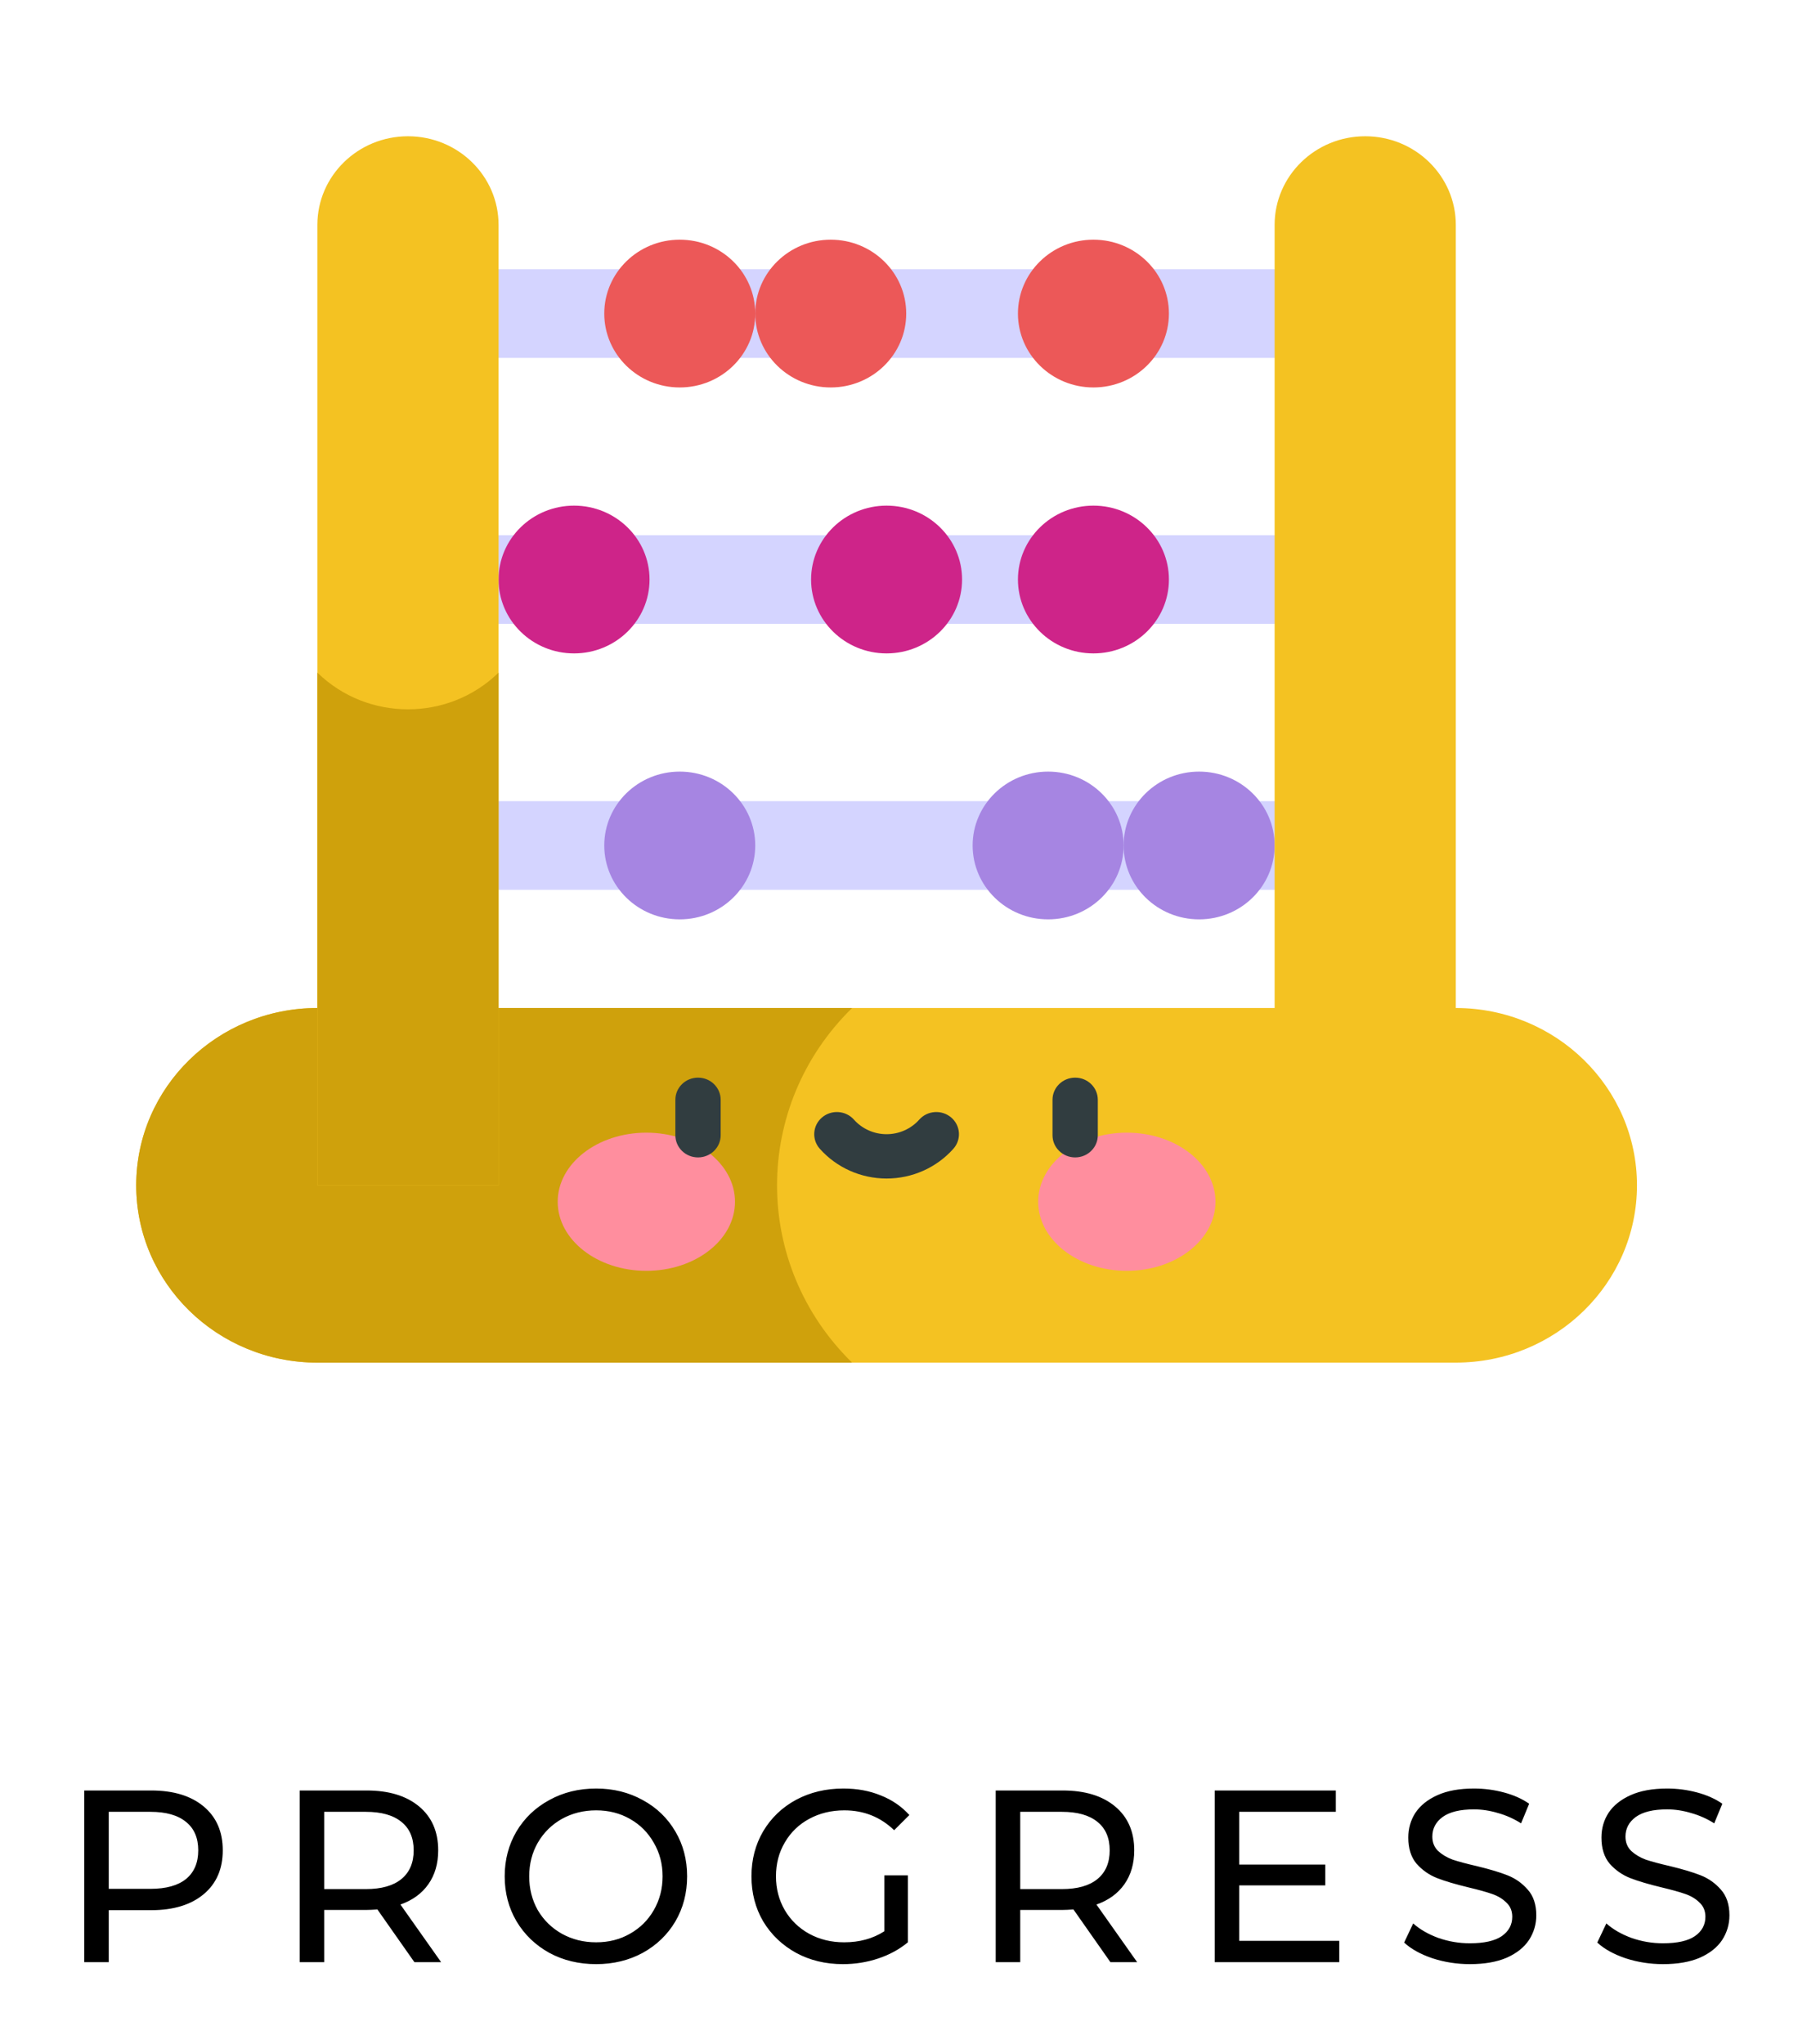 <svg width="66" height="75" viewBox="0 0 66 75" fill="none" xmlns="http://www.w3.org/2000/svg">
<path d="M14.976 9.88V13.133H50.113V9.88H14.976Z" fill="#D4D4FF"/>
<path d="M14.976 22.892H50.113V19.639H14.976V22.892Z" fill="#D4D4FF"/>
<path d="M14.976 32.651H50.113V29.398H14.976V32.651Z" fill="#D4D4FF"/>
<path d="M40.137 14.217C41.667 14.217 42.908 13.003 42.908 11.506C42.908 10.009 41.667 8.795 40.137 8.795C38.607 8.795 37.366 10.009 37.366 11.506C37.366 13.003 38.607 14.217 40.137 14.217Z" fill="#EC5858"/>
<path d="M24.952 14.217C26.482 14.217 27.723 13.003 27.723 11.506C27.723 10.009 26.482 8.795 24.952 8.795C23.421 8.795 22.181 10.009 22.181 11.506C22.181 13.003 23.421 14.217 24.952 14.217Z" fill="#EC5858"/>
<path d="M30.494 14.217C32.024 14.217 33.265 13.003 33.265 11.506C33.265 10.009 32.024 8.795 30.494 8.795C28.963 8.795 27.723 10.009 27.723 11.506C27.723 13.003 28.963 14.217 30.494 14.217Z" fill="#EC5858"/>
<path d="M40.137 23.976C41.667 23.976 42.908 22.762 42.908 21.265C42.908 19.768 41.667 18.554 40.137 18.554C38.607 18.554 37.366 19.768 37.366 21.265C37.366 22.762 38.607 23.976 40.137 23.976Z" fill="#CE2489"/>
<path d="M21.072 23.976C22.602 23.976 23.843 22.762 23.843 21.265C23.843 19.768 22.602 18.554 21.072 18.554C19.542 18.554 18.301 19.768 18.301 21.265C18.301 22.762 19.542 23.976 21.072 23.976Z" fill="#CE2489"/>
<path d="M32.544 23.976C34.075 23.976 35.315 22.762 35.315 21.265C35.315 19.768 34.075 18.554 32.544 18.554C31.014 18.554 29.773 19.768 29.773 21.265C29.773 22.762 31.014 23.976 32.544 23.976Z" fill="#CE2489"/>
<path d="M44.016 33.735C45.547 33.735 46.788 32.521 46.788 31.024C46.788 29.527 45.547 28.313 44.016 28.313C42.486 28.313 41.245 29.527 41.245 31.024C41.245 32.521 42.486 33.735 44.016 33.735Z" fill="#A685E2"/>
<path d="M24.952 33.735C26.482 33.735 27.723 32.521 27.723 31.024C27.723 29.527 26.482 28.313 24.952 28.313C23.421 28.313 22.181 29.527 22.181 31.024C22.181 32.521 23.421 33.735 24.952 33.735Z" fill="#A685E2"/>
<path d="M38.474 33.735C40.005 33.735 41.245 32.521 41.245 31.024C41.245 29.527 40.005 28.313 38.474 28.313C36.944 28.313 35.703 29.527 35.703 31.024C35.703 32.521 36.944 33.735 38.474 33.735Z" fill="#A685E2"/>
<path d="M50.113 5C48.277 5 46.788 6.456 46.788 8.253V43.494H53.439C53.439 42.891 53.439 9.153 53.439 8.253C53.439 6.456 51.95 5 50.113 5Z" fill="#F4C222"/>
<path d="M53.438 36.988H11.651C7.978 36.988 5 39.901 5 43.494C5 47.087 7.978 50 11.651 50H53.438C57.111 50 60.089 47.087 60.089 43.494C60.089 39.901 57.111 36.988 53.438 36.988Z" fill="#F4C222"/>
<path d="M31.278 36.988H11.651C7.978 36.988 5 39.901 5 43.494C5 47.087 7.978 50 11.651 50H31.278C27.605 46.407 27.605 40.581 31.278 36.988Z" fill="#CFA10C"/>
<path d="M14.976 5C13.139 5 11.65 6.456 11.65 8.253V43.494H18.301C18.301 42.891 18.301 9.153 18.301 8.253C18.301 6.456 16.812 5 14.976 5Z" fill="#F4C222"/>
<path d="M11.65 24.681V43.494H18.301C18.301 43.181 18.301 29.18 18.301 24.681C16.465 26.477 13.487 26.477 11.65 24.681Z" fill="#CFA10C"/>
<path d="M23.726 46.632C25.523 46.632 26.98 45.497 26.98 44.097C26.98 42.697 25.523 41.562 23.726 41.562C21.929 41.562 20.472 42.697 20.472 44.097C20.472 45.497 21.929 46.632 23.726 46.632Z" fill="#FF8E9E"/>
<path d="M41.363 46.632C43.16 46.632 44.617 45.497 44.617 44.097C44.617 42.697 43.16 41.562 41.363 41.562C39.566 41.562 38.109 42.697 38.109 44.097C38.109 45.497 39.566 46.632 41.363 46.632Z" fill="#FF8E9E"/>
<path d="M25.623 39.543C25.163 39.543 24.791 39.907 24.791 40.356V41.657C24.791 42.106 25.163 42.47 25.623 42.47C26.082 42.47 26.454 42.106 26.454 41.657V40.356C26.454 39.907 26.082 39.543 25.623 39.543Z" fill="#313D40"/>
<path d="M39.467 39.543C39.007 39.543 38.635 39.907 38.635 40.356V41.657C38.635 42.106 39.007 42.47 39.467 42.47C39.926 42.47 40.298 42.106 40.298 41.657V40.356C40.298 39.907 39.926 39.543 39.467 39.543Z" fill="#313D40"/>
<path d="M34.916 41.005C34.569 40.71 34.044 40.745 33.743 41.084C33.44 41.424 33.004 41.618 32.544 41.618C32.086 41.618 31.649 41.424 31.346 41.084C31.045 40.745 30.52 40.71 30.173 41.005C29.827 41.3 29.791 41.814 30.093 42.153C30.711 42.847 31.605 43.245 32.544 43.245C33.484 43.245 34.378 42.847 34.996 42.153C35.298 41.814 35.262 41.3 34.916 41.005Z" fill="#313D40"/>
<path d="M5.549 65.7C6.365 65.7 7.007 65.895 7.475 66.285C7.943 66.675 8.177 67.212 8.177 67.896C8.177 68.58 7.943 69.117 7.475 69.507C7.007 69.897 6.365 70.092 5.549 70.092H3.992V72H3.092V65.7H5.549ZM5.522 69.309C6.092 69.309 6.527 69.189 6.827 68.949C7.127 68.703 7.277 68.352 7.277 67.896C7.277 67.44 7.127 67.092 6.827 66.852C6.527 66.606 6.092 66.483 5.522 66.483H3.992V69.309H5.522ZM15.212 72L13.853 70.065C13.685 70.077 13.553 70.083 13.457 70.083H11.9V72H11V65.7H13.457C14.273 65.7 14.915 65.895 15.383 66.285C15.851 66.675 16.085 67.212 16.085 67.896C16.085 68.382 15.965 68.796 15.725 69.138C15.485 69.48 15.143 69.729 14.699 69.885L16.193 72H15.212ZM13.43 69.318C14 69.318 14.435 69.195 14.735 68.949C15.035 68.703 15.185 68.352 15.185 67.896C15.185 67.44 15.035 67.092 14.735 66.852C14.435 66.606 14 66.483 13.43 66.483H11.9V69.318H13.43ZM21.883 72.072C21.247 72.072 20.674 71.934 20.164 71.658C19.654 71.376 19.252 70.989 18.958 70.497C18.67 70.005 18.526 69.456 18.526 68.85C18.526 68.244 18.67 67.695 18.958 67.203C19.252 66.711 19.654 66.327 20.164 66.051C20.674 65.769 21.247 65.628 21.883 65.628C22.513 65.628 23.083 65.769 23.593 66.051C24.103 66.327 24.502 66.711 24.79 67.203C25.078 67.689 25.222 68.238 25.222 68.85C25.222 69.462 25.078 70.014 24.79 70.506C24.502 70.992 24.103 71.376 23.593 71.658C23.083 71.934 22.513 72.072 21.883 72.072ZM21.883 71.271C22.345 71.271 22.759 71.166 23.125 70.956C23.497 70.746 23.788 70.458 23.998 70.092C24.214 69.72 24.322 69.306 24.322 68.85C24.322 68.394 24.214 67.983 23.998 67.617C23.788 67.245 23.497 66.954 23.125 66.744C22.759 66.534 22.345 66.429 21.883 66.429C21.421 66.429 21.001 66.534 20.623 66.744C20.251 66.954 19.957 67.245 19.741 67.617C19.531 67.983 19.426 68.394 19.426 68.85C19.426 69.306 19.531 69.72 19.741 70.092C19.957 70.458 20.251 70.746 20.623 70.956C21.001 71.166 21.421 71.271 21.883 71.271ZM32.462 68.814H33.326V71.271C33.014 71.529 32.651 71.727 32.237 71.865C31.823 72.003 31.391 72.072 30.941 72.072C30.305 72.072 29.732 71.934 29.222 71.658C28.712 71.376 28.31 70.992 28.016 70.506C27.728 70.014 27.584 69.462 27.584 68.85C27.584 68.238 27.728 67.686 28.016 67.194C28.31 66.702 28.712 66.318 29.222 66.042C29.738 65.766 30.317 65.628 30.959 65.628C31.463 65.628 31.919 65.712 32.327 65.88C32.741 66.042 33.092 66.282 33.38 66.6L32.822 67.158C32.318 66.672 31.709 66.429 30.995 66.429C30.515 66.429 30.083 66.534 29.699 66.744C29.321 66.948 29.024 67.236 28.808 67.608C28.592 67.974 28.484 68.388 28.484 68.85C28.484 69.306 28.592 69.72 28.808 70.092C29.024 70.458 29.321 70.746 29.699 70.956C30.083 71.166 30.512 71.271 30.986 71.271C31.55 71.271 32.042 71.136 32.462 70.866V68.814ZM40.761 72L39.403 70.065C39.234 70.077 39.102 70.083 39.007 70.083H37.45V72H36.55V65.7H39.007C39.822 65.7 40.465 65.895 40.932 66.285C41.401 66.675 41.635 67.212 41.635 67.896C41.635 68.382 41.514 68.796 41.275 69.138C41.035 69.48 40.693 69.729 40.248 69.885L41.742 72H40.761ZM38.98 69.318C39.55 69.318 39.984 69.195 40.285 68.949C40.584 68.703 40.734 68.352 40.734 67.896C40.734 67.44 40.584 67.092 40.285 66.852C39.984 66.606 39.55 66.483 38.98 66.483H37.45V69.318H38.98ZM49.161 71.217V72H44.589V65.7H49.035V66.483H45.489V68.418H48.648V69.183H45.489V71.217H49.161ZM53.954 72.072C53.48 72.072 53.021 72 52.577 71.856C52.139 71.706 51.794 71.514 51.542 71.28L51.875 70.578C52.115 70.794 52.421 70.971 52.793 71.109C53.171 71.241 53.558 71.307 53.954 71.307C54.476 71.307 54.866 71.22 55.124 71.046C55.382 70.866 55.511 70.629 55.511 70.335C55.511 70.119 55.439 69.945 55.295 69.813C55.157 69.675 54.983 69.57 54.773 69.498C54.569 69.426 54.278 69.345 53.9 69.255C53.426 69.141 53.042 69.027 52.748 68.913C52.46 68.799 52.211 68.625 52.001 68.391C51.797 68.151 51.695 67.83 51.695 67.428C51.695 67.092 51.782 66.789 51.956 66.519C52.136 66.249 52.406 66.033 52.766 65.871C53.126 65.709 53.573 65.628 54.107 65.628C54.479 65.628 54.845 65.676 55.205 65.772C55.565 65.868 55.874 66.006 56.132 66.186L55.835 66.906C55.571 66.738 55.289 66.612 54.989 66.528C54.689 66.438 54.395 66.393 54.107 66.393C53.597 66.393 53.213 66.486 52.955 66.672C52.703 66.858 52.577 67.098 52.577 67.392C52.577 67.608 52.649 67.785 52.793 67.923C52.937 68.055 53.114 68.16 53.324 68.238C53.54 68.31 53.831 68.388 54.197 68.472C54.671 68.586 55.052 68.7 55.34 68.814C55.628 68.928 55.874 69.102 56.078 69.336C56.288 69.57 56.393 69.885 56.393 70.281C56.393 70.611 56.303 70.914 56.123 71.19C55.943 71.46 55.67 71.676 55.304 71.838C54.938 71.994 54.488 72.072 53.954 72.072ZM61.044 72.072C60.57 72.072 60.111 72 59.667 71.856C59.229 71.706 58.884 71.514 58.632 71.28L58.965 70.578C59.205 70.794 59.511 70.971 59.883 71.109C60.261 71.241 60.648 71.307 61.044 71.307C61.566 71.307 61.956 71.22 62.214 71.046C62.472 70.866 62.601 70.629 62.601 70.335C62.601 70.119 62.529 69.945 62.385 69.813C62.247 69.675 62.073 69.57 61.863 69.498C61.659 69.426 61.368 69.345 60.99 69.255C60.516 69.141 60.132 69.027 59.838 68.913C59.55 68.799 59.301 68.625 59.091 68.391C58.887 68.151 58.785 67.83 58.785 67.428C58.785 67.092 58.872 66.789 59.046 66.519C59.226 66.249 59.496 66.033 59.856 65.871C60.216 65.709 60.663 65.628 61.197 65.628C61.569 65.628 61.935 65.676 62.295 65.772C62.655 65.868 62.964 66.006 63.222 66.186L62.925 66.906C62.661 66.738 62.379 66.612 62.079 66.528C61.779 66.438 61.485 66.393 61.197 66.393C60.687 66.393 60.303 66.486 60.045 66.672C59.793 66.858 59.667 67.098 59.667 67.392C59.667 67.608 59.739 67.785 59.883 67.923C60.027 68.055 60.204 68.16 60.414 68.238C60.63 68.31 60.921 68.388 61.287 68.472C61.761 68.586 62.142 68.7 62.43 68.814C62.718 68.928 62.964 69.102 63.168 69.336C63.378 69.57 63.483 69.885 63.483 70.281C63.483 70.611 63.393 70.914 63.213 71.19C63.033 71.46 62.76 71.676 62.394 71.838C62.028 71.994 61.578 72.072 61.044 72.072Z" fill="black"/>
</svg>
